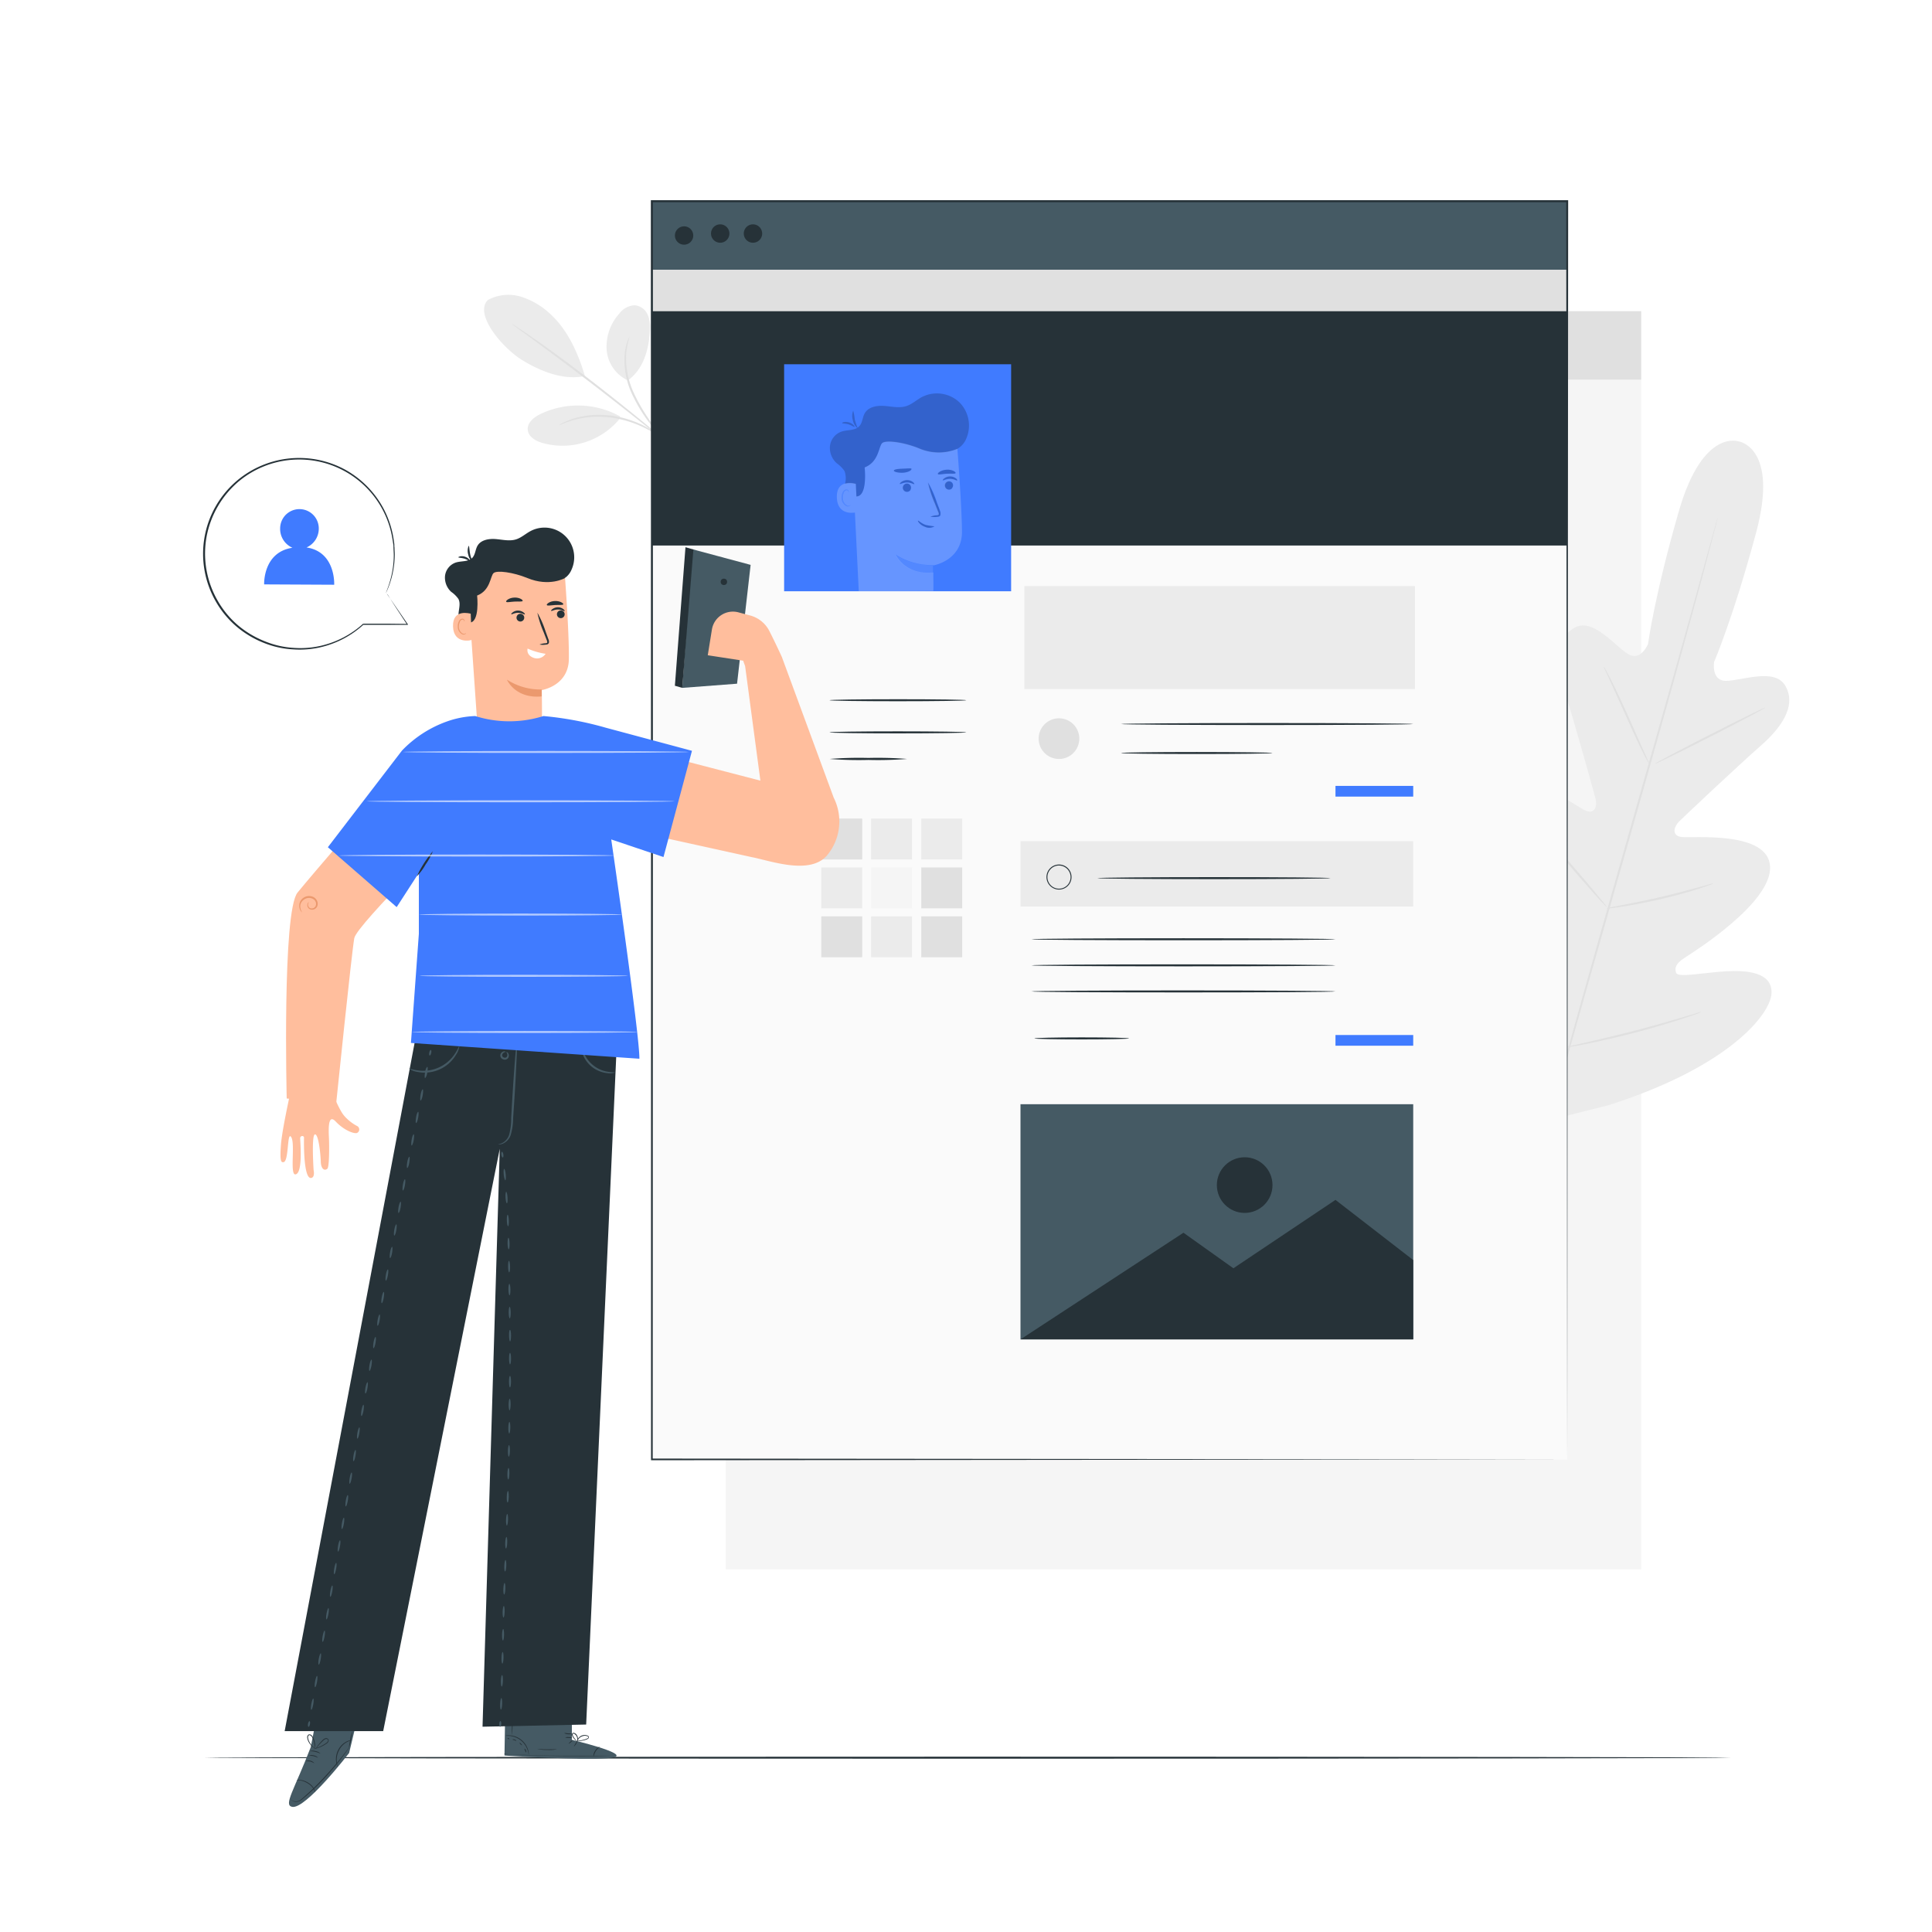 <svg class="animated" id="freepik_stories-account" xmlns="http://www.w3.org/2000/svg" viewBox="0 0 500 500" version="1.1" xmlns:xlink="http://www.w3.org/1999/xlink" xmlns:svgjs="http://svgjs.com/svgjs"><style>svg#freepik_stories-account:not(.animated) .animable {opacity: 0;}svg#freepik_stories-account.animated #freepik--background-complete--inject-38 {animation: 1s 1 forwards cubic-bezier(.36,-0.01,.5,1.38) zoomIn;animation-delay: 0s;}svg#freepik_stories-account.animated #freepik--Floor--inject-38 {animation: 1s 1 forwards cubic-bezier(.36,-0.01,.5,1.38) slideLeft;animation-delay: 0s;}svg#freepik_stories-account.animated #freepik--speech-bubble--inject-38 {animation: 1s 1 forwards cubic-bezier(.36,-0.01,.5,1.38) lightSpeedRight,1.5s Infinite  linear floating;animation-delay: 0s,1s;}svg#freepik_stories-account.animated #freepik--Window--inject-38 {animation: 1s 1 forwards cubic-bezier(.36,-0.01,.5,1.38) slideUp;animation-delay: 0s;}svg#freepik_stories-account.animated #freepik--Character--inject-38 {animation: 1s 1 forwards cubic-bezier(.36,-0.01,.5,1.38) slideLeft;animation-delay: 0s;}            @keyframes zoomIn {                0% {                    opacity: 0;                    transform: scale(0.5);                }                100% {                    opacity: 1;                    transform: scale(1);                }            }                    @keyframes slideLeft {                0% {                    opacity: 0;                    transform: translateX(-30px);                }                100% {                    opacity: 1;                    transform: translateX(0);                }            }                    @keyframes lightSpeedRight {              from {                transform: translate3d(50%, 0, 0) skewX(-20deg);                opacity: 0;              }              60% {                transform: skewX(10deg);                opacity: 1;              }              80% {                transform: skewX(-2deg);              }              to {                opacity: 1;                transform: translate3d(0, 0, 0);              }            }                    @keyframes floating {                0% {                    opacity: 1;                    transform: translateY(0px);                }                50% {                    transform: translateY(-10px);                }                100% {                    opacity: 1;                    transform: translateY(0px);                }            }                    @keyframes slideUp {                0% {                    opacity: 0;                    transform: translateY(30px);                }                100% {                    opacity: 1;                    transform: inherit;                }            }        </style><g id="freepik--background-complete--inject-38" class="animable" style="transform-origin: 294.171px 241.224px;"><rect x="187.83" y="80.54" width="236.9" height="325.61" style="fill: rgb(245, 245, 245); transform-origin: 306.28px 243.345px;" id="el6mvjgtqz7ud" class="animable"></rect><rect x="187.83" y="80.54" width="236.9" height="17.7" style="fill: rgb(224, 224, 224); transform-origin: 306.28px 89.39px;" id="eldagyq638fc5" class="animable"></rect><path d="M198.57,89.39A2.38,2.38,0,1,1,196.19,87,2.38,2.38,0,0,1,198.57,89.39Z" style="fill: rgb(245, 245, 245); transform-origin: 196.19px 89.38px;" id="elkq8usas1rio" class="animable"></path><path d="M216.4,88.88A2.38,2.38,0,1,1,214,86.49,2.38,2.38,0,0,1,216.4,88.88Z" style="fill: rgb(245, 245, 245); transform-origin: 214.02px 88.87px;" id="elnuph9xpuj1i" class="animable"></path><path d="M207.92,88.88a2.38,2.38,0,1,1-2.38-2.39A2.38,2.38,0,0,1,207.92,88.88Z" style="fill: rgb(245, 245, 245); transform-origin: 205.54px 88.87px;" id="eldbmn5yp2ya" class="animable"></path><path d="M450.23,114.31s-9.44-3.91-15.77,18.07-7.95,34.28-7.95,34.28-1.89,4.71-5.3,2.53-8.86-9.2-13.48-6.85c-4.8,2.43-5.38,8.42-2.8,16.56s7.58,26.18,8,27.81,0,4.18-2.59,3.07-18.37-13.09-23.6-5.24,5.68,29.33,6.83,31.71.86,3.53-.21,4.38-6-3.68-10.64-6.9-10.57-6.14-13.21-1.36-.44,22.06,21.17,46.65l10.77,10.74,14.8-3.73c31.2-9.91,42-23.57,42.22-29s-6.39-6-12-5.65-12.19,1.69-12.67.42-.12-2.42,2.09-3.86,22.65-14.22,22.21-23.64-20.15-7.32-22.92-7.69-1.84-2.82-.64-4,14.81-14.05,21.22-19.69,9-11.06,6.16-15.63c-2.75-4.39-11-1.2-15.08-1.09s-3.23-4.9-3.23-4.9,4.94-11.37,10.87-33.46S450,114.24,450,114.24" style="fill: rgb(235, 235, 235); transform-origin: 415.843px 201.9px;" id="eln3k2kr13m8d" class="animable"></path><path d="M444.53,134s0,.16-.1.47-.2.78-.34,1.36c-.32,1.23-.77,3-1.36,5.24-1.18,4.55-2.94,11.12-5.15,19.22-4.42,16.21-10.7,38.56-17.73,63.21s-13.37,47-17.87,63.17l-5.31,19.17c-.63,2.25-1.12,4-1.45,5.21-.17.58-.3,1-.39,1.36l-.15.45s0-.16.09-.47.2-.78.34-1.36c.32-1.22.78-3,1.36-5.24,1.18-4.55,2.95-11.11,5.16-19.22,4.41-16.21,10.7-38.55,17.72-63.21s13.37-47,17.87-63.17L442.54,141c.62-2.25,1.11-4,1.45-5.21q.24-.87.39-1.35C444.47,134.14,444.53,134,444.53,134Z" style="fill: rgb(224, 224, 224); transform-origin: 419.605px 223.43px;" id="el9pkqqh2lwhb" class="animable"></path><path d="M415,172.45a4.21,4.21,0,0,1,.58.94c.35.62.82,1.52,1.4,2.65,1.14,2.25,2.63,5.41,4.22,8.92l4,9,1.23,2.73a3.84,3.84,0,0,1,.4,1,5.49,5.49,0,0,1-.58-.93c-.35-.62-.82-1.53-1.38-2.66-1.12-2.27-2.58-5.44-4.16-9l-4.07-9c-.49-1.07-.91-2-1.25-2.72A4.94,4.94,0,0,1,415,172.45Z" style="fill: rgb(224, 224, 224); transform-origin: 420.915px 185.07px;" id="elaww6u83mqqk" class="animable"></path><path d="M428.22,197.71c-.07-.13,6.3-3.5,14.21-7.53s14.38-7.2,14.45-7.07-6.3,3.5-14.21,7.53S428.28,197.84,428.22,197.71Z" style="fill: rgb(224, 224, 224); transform-origin: 442.55px 190.41px;" id="ellc1z7mt3mlb" class="animable"></path><path d="M415.72,235.08a4.87,4.87,0,0,1,1.09-.27l3-.57c2.52-.49,6-1.18,9.83-2.07s7.27-1.81,9.75-2.49l2.94-.81a5.62,5.62,0,0,1,1.1-.24,4.17,4.17,0,0,1-1,.43c-.68.25-1.67.58-2.9,1-2.46.78-5.89,1.75-9.73,2.64s-7.34,1.53-9.89,1.93c-1.28.19-2.31.33-3,.41A4.31,4.31,0,0,1,415.72,235.08Z" style="fill: rgb(224, 224, 224); transform-origin: 429.575px 231.867px;" id="eljvpugbnulw" class="animable"></path><path d="M398.7,214.88a5,5,0,0,1,.75.72c.46.48,1.11,1.19,1.91,2.08,1.59,1.77,3.76,4.24,6.14,7s4.51,5.26,6,7.09c.76.92,1.37,1.67,1.78,2.19a3.67,3.67,0,0,1,.6.85,4.46,4.46,0,0,1-.75-.72c-.46-.48-1.11-1.19-1.91-2.08-1.59-1.77-3.77-4.24-6.14-7s-4.51-5.26-6-7.09c-.76-.92-1.37-1.66-1.78-2.19A3.31,3.31,0,0,1,398.7,214.88Z" style="fill: rgb(224, 224, 224); transform-origin: 407.29px 224.845px;" id="ellqy6ykmp2wg" class="animable"></path><path d="M383.47,246.48a6.31,6.31,0,0,1,.95.93l2.46,2.65c2.05,2.26,4.86,5.4,7.94,8.9s5.85,6.67,7.83,9l2.33,2.77a6.77,6.77,0,0,1,.8,1.06,6.6,6.6,0,0,1-1-.93l-2.45-2.65c-2.05-2.26-4.86-5.41-7.94-8.9s-5.85-6.67-7.83-9l-2.33-2.77A6.52,6.52,0,0,1,383.47,246.48Z" style="fill: rgb(224, 224, 224); transform-origin: 394.625px 259.135px;" id="elqqa9by8yg4d" class="animable"></path><path d="M405.41,271a8.45,8.45,0,0,1,1.38-.38l3.77-.86c3.18-.73,7.58-1.76,12.4-3s9.15-2.51,12.29-3.43l3.71-1.09a7.74,7.74,0,0,1,1.38-.35,6.61,6.61,0,0,1-1.32.54c-.86.31-2.11.74-3.66,1.25-3.11,1-7.44,2.33-12.27,3.59s-9.25,2.24-12.46,2.88c-1.6.32-2.9.56-3.81.7A6.88,6.88,0,0,1,405.41,271Z" style="fill: rgb(224, 224, 224); transform-origin: 422.875px 266.445px;" id="eln10632vnv4n" class="animable"></path><path d="M126.3,77.61a11.25,11.25,0,0,1,8.78-.75,19.87,19.87,0,0,1,7.65,4.7c4.28,4,7,10.13,8.64,15.75-6.34,1.39-13-2.14-16.26-4.14-5.16-3.17-12.56-12-8.81-15.56" style="fill: rgb(235, 235, 235); transform-origin: 138.324px 86.962px;" id="elrwe94iwbnip" class="animable"></path><path d="M162.45,98.44A9.58,9.58,0,0,1,157,90.52a12.73,12.73,0,0,1,3.23-9.31,5.36,5.36,0,0,1,4-2.21,4.08,4.08,0,0,1,3.38,2.42,8.32,8.32,0,0,1,.61,4.28c-.39,5-1.68,9.75-5.69,12.74" style="fill: rgb(235, 235, 235); transform-origin: 162.628px 88.72px;" id="el4rfamolz9uq" class="animable"></path><path d="M172.39,114.38s-.33-.27-.85-.84-1.27-1.4-2.15-2.46a40.43,40.43,0,0,1-5.82-9.09,20.57,20.57,0,0,1-1.88-10.6,14.48,14.48,0,0,1,.74-3.21,4.52,4.52,0,0,1,.51-1.09,25.42,25.42,0,0,0-.88,4.33,21.38,21.38,0,0,0,2,10.35,45.07,45.07,0,0,0,5.64,9.08l2,2.56A5.35,5.35,0,0,1,172.39,114.38Z" style="fill: rgb(224, 224, 224); transform-origin: 166.999px 100.735px;" id="elpnyvuscztn" class="animable"></path><path d="M132.53,83.85a2.24,2.24,0,0,1,.45.25l1.24.8c1.07.7,2.6,1.75,4.48,3.06,3.75,2.62,8.86,6.36,14.39,10.63s10.46,8.25,14,11.16l4.16,3.47,1.12,1a1.87,1.87,0,0,1,.36.36,2,2,0,0,1-.43-.28l-1.18-.89L166.85,110c-3.59-2.84-8.55-6.77-14.07-11s-10.6-8-14.3-10.74l-4.38-3.19-1.18-.88C132.65,84,132.52,83.87,132.53,83.85Z" style="fill: rgb(224, 224, 224); transform-origin: 152.63px 99.215px;" id="elvg9yjd5uobj" class="animable"></path><path d="M160.31,107.67a22.48,22.48,0,0,0-20.52-.48c-1.62.8-3.34,2.17-3.21,4s2,2.92,3.78,3.44a19.19,19.19,0,0,0,20.26-6.55" style="fill: rgb(235, 235, 235); transform-origin: 148.597px 110.149px;" id="el0dzmqenyufi9" class="animable"></path><path d="M144.64,110.05a4.65,4.65,0,0,1,1-.58,7.71,7.71,0,0,1,1.24-.57,13.55,13.55,0,0,1,1.72-.61,15.94,15.94,0,0,1,2.14-.53,23,23,0,0,1,2.51-.35,26.94,26.94,0,0,1,5.8.27,27.93,27.93,0,0,1,5.58,1.59,25.43,25.43,0,0,1,4.2,2.18,18.21,18.21,0,0,1,1.5,1,11.16,11.16,0,0,1,1.06.85,4.87,4.87,0,0,1,.84.81c-.06.09-1.31-1-3.59-2.39A28.34,28.34,0,0,0,159,108.2a27.86,27.86,0,0,0-5.67-.31,24.67,24.67,0,0,0-2.47.29,17.74,17.74,0,0,0-2.12.46C146.14,109.34,144.68,110.16,144.64,110.05Z" style="fill: rgb(224, 224, 224); transform-origin: 158.435px 110.737px;" id="ellp24cnmrs9" class="animable"></path></g><g id="freepik--Floor--inject-38" class="animable" style="transform-origin: 250.415px 454.89px;"><path d="M448,454.89c0,.15-88.46.26-197.56.26S52.83,455,52.83,454.89s88.44-.26,197.57-.26S448,454.75,448,454.89Z" style="fill: rgb(38, 50, 56); transform-origin: 250.415px 454.89px;" id="elwwwoaw6tped" class="animable"></path></g><g id="freepik--speech-bubble--inject-38" class="animable animator-active" style="transform-origin: 79.062px 143.32px;"><path d="M99.92,153.43s.15.18.4.54l1.09,1.57,4.12,6a.12.12,0,0,1,0,.17.11.11,0,0,1-.07,0H93.91a.15.15,0,0,1-.15-.14.11.11,0,0,1,0-.08h0l.26.22a24.82,24.82,0,0,1-11,5.78,23.81,23.81,0,0,1-7.11.57,23.48,23.48,0,0,1-7.47-1.62,25.39,25.39,0,0,1-7-4.1A24.42,24.42,0,0,1,56,155.92a24.8,24.8,0,0,1,5.49-31.66,24.95,24.95,0,0,1,28-2.62,25,25,0,0,1,8.87,8.44,24.64,24.64,0,0,1,3.51,9.49c.06.37.11.73.16,1.09s0,.72.07,1.06c0,.7.08,1.37.06,2a23.88,23.88,0,0,1-.32,3.49,23.6,23.6,0,0,1-1.27,4.67c-.2.51-.37.91-.49,1.15a2.37,2.37,0,0,1-.2.39,2.54,2.54,0,0,1,.15-.4c.1-.27.26-.66.44-1.18a26,26,0,0,0,1.17-4.66,24,24,0,0,0,.27-3.46c0-.64-.06-1.3-.08-2,0-.34,0-.69-.08-1.05l-.17-1.08a24.44,24.44,0,0,0-39.8-15,24.71,24.71,0,0,0-8.26,14,24.44,24.44,0,0,0,2.89,17A24.11,24.11,0,0,0,61.8,162a25.1,25.1,0,0,0,6.83,4A23.12,23.12,0,0,0,76,167.67a23.68,23.68,0,0,0,7-.53,24.52,24.52,0,0,0,10.88-5.63.16.16,0,0,1,.24,0,.15.15,0,0,1,0,.2h0l-.26-.23a1.73,1.73,0,0,1,.53-.07h2.84l3,0,5.23.06-.1.19c-1.74-2.65-3.1-4.71-4-6.14l-1-1.6C100,153.61,99.92,153.43,99.92,153.43Z" style="fill: rgb(38, 50, 56); transform-origin: 79.062px 143.32px;" id="elvmmh2lxqb4j" class="animable"></path><path d="M79.33,141.68a5.32,5.32,0,0,0,3.17-4.92,5,5,0,1,0-10,0,5.32,5.32,0,0,0,3.18,5c-7.67,1.15-7.32,9.48-7.32,9.48l18.13.09S86.93,142.82,79.33,141.68Z" style="fill: rgb(64, 123, 255); transform-origin: 77.426px 141.545px;" id="el1vcmuru2mncj" class="animable"></path></g><g id="freepik--Window--inject-38" class="animable" style="transform-origin: 287.14px 214.865px;"><rect x="168.67" y="52.1" width="236.9" height="325.61" style="fill: rgb(250, 250, 250); transform-origin: 287.12px 214.905px;" id="elu5zjgq3fvmg" class="animable"></rect><rect x="264.1" y="217.7" width="101.64" height="16.92" style="fill: rgb(235, 235, 235); transform-origin: 314.92px 226.16px;" id="el06gxmmst7am7" class="animable"></rect><path d="M274.07,230.22a3.24,3.24,0,1,1,3.24-3.24A3.24,3.24,0,0,1,274.07,230.22Zm0-6.23a3,3,0,1,0,3,3A3,3,0,0,0,274.07,224Z" style="fill: rgb(38, 50, 56); transform-origin: 274.07px 226.98px;" id="el9bnjjv44y1n" class="animable"></path><path d="M344.34,227.26c0,.14-13.5.26-30.15.26S284,227.4,284,227.26s13.5-.26,30.16-.26S344.34,227.11,344.34,227.26Z" style="fill: rgb(38, 50, 56); transform-origin: 314.17px 227.26px;" id="el5oc66560ay2" class="animable"></path><rect x="168.67" y="80.49" width="236.9" height="60.69" style="fill: rgb(38, 50, 56); transform-origin: 287.12px 110.835px;" id="elqw3n2ff2hy" class="animable"></rect><rect x="168.67" y="52.1" width="236.9" height="17.7" style="fill: rgb(69, 90, 100); transform-origin: 287.12px 60.95px;" id="elulhschjod5g" class="animable"></rect><circle cx="177.04" cy="60.95" r="2.38" style="fill: rgb(38, 50, 56); transform-origin: 177.04px 60.95px;" id="elwhihm1ualuq" class="animable"></circle><path d="M197.25,60.44a2.38,2.38,0,1,1-2.38-2.38A2.39,2.39,0,0,1,197.25,60.44Z" style="fill: rgb(38, 50, 56); transform-origin: 194.87px 60.44px;" id="elv10eqs6fkd" class="animable"></path><path d="M188.77,60.44a2.38,2.38,0,1,1-2.38-2.38A2.39,2.39,0,0,1,188.77,60.44Z" style="fill: rgb(38, 50, 56); transform-origin: 186.39px 60.44px;" id="elcibaihzeuo5" class="animable"></path><rect x="168.67" y="69.8" width="236.9" height="10.69" style="fill: rgb(224, 224, 224); transform-origin: 287.12px 75.145px;" id="el7740akop7hq" class="animable"></rect><path d="M250.09,181.22c0,.14-7.93.26-17.71.26s-17.72-.12-17.72-.26,7.93-.26,17.72-.26S250.09,181.07,250.09,181.22Z" style="fill: rgb(38, 50, 56); transform-origin: 232.375px 181.22px;" id="elol5w0tehvti" class="animable"></path><path d="M250.09,189.53c0,.15-7.93.27-17.71.27s-17.72-.12-17.72-.27,7.93-.26,17.72-.26S250.09,189.39,250.09,189.53Z" style="fill: rgb(38, 50, 56); transform-origin: 232.375px 189.535px;" id="el3yl7xfc8knm" class="animable"></path><path d="M234.76,196.41a95.23,95.23,0,0,1-10,.26,95.23,95.23,0,0,1-10.05-.26,98.58,98.58,0,0,1,10.05-.26A98.58,98.58,0,0,1,234.76,196.41Z" style="fill: rgb(38, 50, 56); transform-origin: 224.735px 196.412px;" id="elz8nj30bz05" class="animable"></path><rect x="265.11" y="151.68" width="101.08" height="26.65" style="fill: rgb(235, 235, 235); transform-origin: 315.65px 165.005px;" id="elc6sgqaloyx" class="animable"></rect><path d="M279.32,191.15a5.26,5.26,0,1,1-5.25-5.25A5.25,5.25,0,0,1,279.32,191.15Z" style="fill: rgb(224, 224, 224); transform-origin: 274.06px 191.16px;" id="ela82msuqhmdg" class="animable"></path><path d="M365.74,187.38c0,.14-16.93.26-37.81.26s-37.82-.12-37.82-.26,16.93-.26,37.82-.26S365.74,187.23,365.74,187.38Z" style="fill: rgb(38, 50, 56); transform-origin: 327.925px 187.38px;" id="el1o8k2gkuuxp" class="animable"></path><path d="M329.32,194.88c0,.15-8.78.26-19.6.26s-19.61-.11-19.61-.26,8.78-.26,19.61-.26S329.32,194.74,329.32,194.88Z" style="fill: rgb(38, 50, 56); transform-origin: 309.715px 194.88px;" id="el3n2nny3136u" class="animable"></path><rect x="345.62" y="203.39" width="20.12" height="2.77" style="fill: rgb(64, 123, 255); transform-origin: 355.68px 204.775px;" id="elcwziji26o55" class="animable"></rect><rect x="345.62" y="267.86" width="20.12" height="2.77" style="fill: rgb(64, 123, 255); transform-origin: 355.68px 269.245px;" id="elpebfvkl219" class="animable"></rect><path d="M345.62,243.08c0,.15-17.61.26-39.34.26s-39.35-.11-39.35-.26,17.62-.26,39.35-.26S345.62,242.94,345.62,243.08Z" style="fill: rgb(38, 50, 56); transform-origin: 306.275px 243.08px;" id="elzwyj3jg8ni" class="animable"></path><path d="M345.62,249.83c0,.15-17.61.26-39.34.26s-39.35-.11-39.35-.26,17.62-.26,39.35-.26S345.62,249.69,345.62,249.83Z" style="fill: rgb(38, 50, 56); transform-origin: 306.275px 249.83px;" id="elox6qr8ju0yn" class="animable"></path><path d="M345.62,256.58c0,.15-17.61.26-39.34.26s-39.35-.11-39.35-.26,17.62-.26,39.35-.26S345.62,256.44,345.62,256.58Z" style="fill: rgb(38, 50, 56); transform-origin: 306.275px 256.58px;" id="el0cspke7dv6g" class="animable"></path><path d="M292.22,268.74c0,.14-5.49.26-12.27.26s-12.26-.12-12.26-.26,5.49-.27,12.26-.27S292.22,268.59,292.22,268.74Z" style="fill: rgb(38, 50, 56); transform-origin: 279.955px 268.735px;" id="elli8xrvsrdqh" class="animable"></path><rect x="264.1" y="285.77" width="101.64" height="60.86" style="fill: rgb(69, 90, 100); transform-origin: 314.92px 316.2px;" id="el2evvb7rr099" class="animable"></rect><polygon points="264.1 346.63 306.28 319.03 319.2 328.23 345.62 310.53 365.74 326.1 365.74 346.63 264.1 346.63" style="fill: rgb(38, 50, 56); transform-origin: 314.92px 328.58px;" id="elle04cl4rzc" class="animable"></polygon><circle cx="322.12" cy="306.7" r="7.2" style="fill: rgb(38, 50, 56); transform-origin: 322.12px 306.7px;" id="elroh61f2oa5s" class="animable"></circle><rect x="212.55" y="211.84" width="10.59" height="10.59" style="fill: rgb(224, 224, 224); transform-origin: 217.845px 217.135px;" id="elfk9fzo0bx7s" class="animable"></rect><rect x="225.44" y="211.84" width="10.59" height="10.59" style="fill: rgb(235, 235, 235); transform-origin: 230.735px 217.135px;" id="elbr6ss61h5xq" class="animable"></rect><rect x="238.42" y="211.84" width="10.59" height="10.59" style="fill: rgb(235, 235, 235); transform-origin: 243.715px 217.135px;" id="el1kpoxx5f10w" class="animable"></rect><rect x="212.55" y="224.49" width="10.59" height="10.59" style="fill: rgb(235, 235, 235); transform-origin: 217.845px 229.785px;" id="elpkr4odgxqor" class="animable"></rect><rect x="225.44" y="224.49" width="10.59" height="10.59" style="fill: rgb(245, 245, 245); transform-origin: 230.735px 229.785px;" id="el107zw4ask5na" class="animable"></rect><rect x="238.42" y="224.49" width="10.59" height="10.59" style="fill: rgb(224, 224, 224); transform-origin: 243.715px 229.785px;" id="el5sruai7f53a" class="animable"></rect><rect x="212.55" y="237.15" width="10.59" height="10.59" style="fill: rgb(224, 224, 224); transform-origin: 217.845px 242.445px;" id="elvii3w9hhjb" class="animable"></rect><rect x="225.44" y="237.15" width="10.59" height="10.59" style="fill: rgb(235, 235, 235); transform-origin: 230.735px 242.445px;" id="el3z6qv8p5s9x" class="animable"></rect><rect x="238.42" y="237.15" width="10.59" height="10.59" style="fill: rgb(224, 224, 224); transform-origin: 243.715px 242.445px;" id="elkjpkxx1kaek" class="animable"></rect><g id="els1tzrbloba"><rect x="202.93" y="94.27" width="58.75" height="58.75" style="fill: rgb(64, 123, 255); transform-origin: 232.305px 123.645px; transform: rotate(-0.35deg);" class="animable"></rect></g><g id="els3bfsb6hm0j"><path d="M244.75,124.91a1.09,1.09,0,0,0,.09,1.53,1.08,1.08,0,0,0,1.44-1.61A1.09,1.09,0,0,0,244.75,124.91Z" style="opacity: 0.2; transform-origin: 245.559px 125.635px;" class="animable"></path></g><g id="el2snixyelcz1"><path d="M247.33,123.77a2.53,2.53,0,0,0-3,0c-.32.25-.44.49-.38.54s.85-.41,1.87-.4,1.76.56,1.87.43S247.65,124,247.33,123.77Z" style="opacity: 0.2; transform-origin: 245.83px 123.819px;" class="animable"></path></g><g id="elk62vehz5g3r"><path d="M235.26,125.28a1.09,1.09,0,0,0-1.48.37,1.07,1.07,0,0,0,.36,1.48,1.09,1.09,0,0,0,1.49-.36A1.1,1.1,0,0,0,235.26,125.28Z" style="opacity: 0.2; transform-origin: 234.7px 126.209px;" class="animable"></path></g><g id="el4oe1hlgutpr"><path d="M236.22,124.74a2.44,2.44,0,0,0-1.49-.5,2.57,2.57,0,0,0-1.5.48c-.32.25-.44.48-.38.54s.85-.41,1.88-.4,1.75.55,1.87.42S236.54,125,236.22,124.74Z" style="opacity: 0.2; transform-origin: 234.736px 124.77px;" class="animable"></path></g><g id="elmhik4pfjh6"><path d="M242.42,130.06a28.18,28.18,0,0,0-2.32-5.25,28.58,28.58,0,0,0,1.78,5.45c.28.72.56,1.4.82,2.08a1.41,1.41,0,0,1,.2.76c0,.15-.23.21-.5.24a5,5,0,0,0-1.65.36,5.07,5.07,0,0,0,1.69.05,2.15,2.15,0,0,0,.46-.06.74.74,0,0,0,.46-.43,1.73,1.73,0,0,0-.16-1.11C243,131.47,242.69,130.78,242.42,130.06Z" style="opacity: 0.2; transform-origin: 241.745px 129.304px;" class="animable"></path></g><g id="elmmzapc6b11"><path d="M231.73,143.55s2.32,5.34,9.73,4.62v-1.92A17.25,17.25,0,0,1,231.73,143.55Z" style="fill: rgb(255, 255, 255); opacity: 0.1; transform-origin: 236.595px 145.893px;" class="animable"></path></g><g id="el7lx3ehum08c"><path d="M247.77,116.11l-.1.07-.06,0a12.82,12.82,0,0,1-9.8-.21c-4-1.61-8.56-2.19-9.49-1.34s-.82,4.84-4.54,6.3c0,0,.84,7.35-2.07,7.5h0l-.06,0c-.08-1.68-.15-3.24-.15-3.24a4.86,4.86,0,0,0-.61-.14,5.27,5.27,0,0,0-2.18.07c-1.16.33-2.22,1.27-2.13,3.67.15,4,3.33,4.08,4.67,3.85l1,20.42,19.29-.12c.07-1.56,0-2.67,0-4.05l0-.74c-7.41.72-9.73-4.62-9.73-4.62a17.25,17.25,0,0,0,9.7,2.7v.1c.14,0,7.41-1.27,7.45-8.63C248.93,132.18,248.16,121.29,247.77,116.11ZM220,130.89a1,1,0,0,1-.8.16,2.31,2.31,0,0,1-1.38-2.14,3,3,0,0,1,.26-1.43,1.24,1.24,0,0,1,.89-.82.69.69,0,0,1,.5.11.59.59,0,0,1,.21.31c.05.21,0,.31-.06.3s0-.11-.07-.25a.45.45,0,0,0-.53-.22,1,1,0,0,0-.64.7,2.93,2.93,0,0,0-.2,1.28,2.18,2.18,0,0,0,1.09,1.92.9.9,0,0,0,.66,0c.14-.07.21-.15.23-.14S220.2,130.76,220,130.89ZM245,121.56c1.46-.08,2.48.64,2.35.88s-1.11.09-2.29.16-2.16.34-2.3.08S243.51,121.63,245,121.56Zm-13.64.23c0-.3,1.06-.44,2.28-.49l1.54-.08c.38,0,.64,0,.72.09s-.09.39-.51.62a4.38,4.38,0,0,1-1.7.41C232.32,122.39,231.3,122.07,231.32,121.79Zm4.31,5a1.09,1.09,0,0,1-1.49.36,1.07,1.07,0,0,1-.36-1.48,1.09,1.09,0,0,1,1.48-.37A1.1,1.1,0,0,1,235.63,126.77Zm1-1.49c-.12.13-.85-.42-1.87-.42s-1.77.53-1.88.4.06-.29.38-.54a2.57,2.57,0,0,1,1.5-.48,2.44,2.44,0,0,1,1.49.5C236.54,125,236.65,125.23,236.6,125.28Zm2.79,11.06c-1.36-.46-2-1.54-1.84-1.6s.82.72,2,1.11a16.36,16.36,0,0,0,2.26.35A2.55,2.55,0,0,1,239.39,136.34Zm4-3.08a.74.74,0,0,1-.46.43,2.15,2.15,0,0,1-.46.06,5.07,5.07,0,0,1-1.69-.05,5,5,0,0,1,1.65-.36c.27,0,.48-.09.5-.24a1.41,1.41,0,0,0-.2-.76c-.26-.68-.54-1.36-.82-2.08a28.58,28.58,0,0,1-1.78-5.45,28.18,28.18,0,0,1,2.32,5.25c.27.72.53,1.41.78,2.09A1.73,1.73,0,0,1,243.36,133.26Zm3-6.91a1.08,1.08,0,0,1-1.52.09,1.08,1.08,0,1,1,1.44-1.61A1.08,1.08,0,0,1,246.36,126.35Zm1.34-2c-.11.13-.84-.43-1.87-.43s-1.76.53-1.87.4.06-.29.38-.54a2.53,2.53,0,0,1,3,0C247.65,124,247.76,124.26,247.7,124.32Z" style="fill: rgb(255, 255, 255); opacity: 0.2; transform-origin: 232.767px 133.65px;" class="animable"></path></g><g id="elw68v4p9udzm"><path d="M219.31,130.81a2.18,2.18,0,0,1-1.09-1.92,2.93,2.93,0,0,1,.2-1.28,1,1,0,0,1,.64-.7.45.45,0,0,1,.53.22c.07.14,0,.24.07.25s.11-.09.06-.3a.59.59,0,0,0-.21-.31.69.69,0,0,0-.5-.11,1.24,1.24,0,0,0-.89.82,3,3,0,0,0-.26,1.43,2.31,2.31,0,0,0,1.38,2.14,1,1,0,0,0,.8-.16c.16-.13.18-.25.16-.26s-.09.07-.23.14A.9.9,0,0,1,219.31,130.81Z" style="fill: rgb(255, 255, 255); opacity: 0.1; transform-origin: 219.03px 128.863px;" class="animable"></path></g><g id="elksw8byyfdfj"><path d="M221.15,110.47c.11-.08-.38-.84-1.4-1.15s-1.86,0-1.8.17.79.06,1.65.33S221,110.57,221.15,110.47Z" style="opacity: 0.2; transform-origin: 219.556px 109.836px;" class="animable"></path></g><g id="els3liti5em3"><path d="M221.93,110.7a17.27,17.27,0,0,1-.72-2.13,12.6,12.6,0,0,0-.4-2.3,3.65,3.65,0,0,0-.11,2.41,3.47,3.47,0,0,0,1.14,2.07s.07,0,.08,0S221.94,110.73,221.93,110.7Z" style="opacity: 0.2; transform-origin: 221.24px 108.51px;" class="animable"></path></g><g id="elwi3ahuk8e6f"><path d="M245,122.6c1.18-.07,2.17.12,2.29-.16s-.89-1-2.35-.88-2.4.88-2.24,1.12S243.83,122.65,245,122.6Z" style="opacity: 0.2; transform-origin: 244.991px 122.162px;" class="animable"></path></g><g id="elxclkidun9tp"><path d="M233.65,122.34a4.38,4.38,0,0,0,1.7-.41c.42-.23.59-.51.51-.62s-.34-.1-.72-.09l-1.54.08c-1.22,0-2.27.19-2.28.49S232.32,122.39,233.65,122.34Z" style="opacity: 0.2; transform-origin: 233.6px 121.78px;" class="animable"></path></g><g id="ellyj3ghonux"><path d="M237.55,134.74c-.13.06.48,1.14,1.84,1.6a2.55,2.55,0,0,0,2.43-.14,16.36,16.36,0,0,1-2.26-.35C238.37,135.46,237.67,134.65,237.55,134.74Z" style="opacity: 0.2; transform-origin: 239.676px 135.658px;" class="animable"></path></g><g id="elisanyah929"><path d="M248.17,104a8.52,8.52,0,0,0-9.56-1.26c-1.4.75-2.59,1.89-4.1,2.37-1.81.57-3.76.08-5.65-.06s-4.1.24-5.05,1.88c-.61,1-.58,2.45-1.41,3.35a2.22,2.22,0,0,1-.47.4s0,0,0,.06,0,0-.08,0c-1.17.7-2.83.5-4.19,1a4.5,4.5,0,0,0-2.87,3.72,5.34,5.34,0,0,0,1.76,4.43,8.23,8.23,0,0,1,2,2,5.43,5.43,0,0,1,.14,3.3,5.27,5.27,0,0,1,2.18-.07,4.86,4.86,0,0,1,.61.14s.07,1.56.15,3.24l.06,0h0c2.91-.15,2.07-7.5,2.07-7.5,3.72-1.46,3.61-5.45,4.54-6.3s5.49-.27,9.49,1.34a12.82,12.82,0,0,0,9.8.21l.06,0,.1-.07L248,116l.22-.12v0a5.66,5.66,0,0,0,1.84-2.34A8.51,8.51,0,0,0,248.17,104Z" style="opacity: 0.2; transform-origin: 232.773px 115.157px;" class="animable"></path></g><path d="M405.34,52.1l.23.24-236.87,0h0l.27-.26c0,121.69,0,234.34-.05,325.61l-.22-.21,236.9.21-236.9.22h-.21v-.22c0-91.27,0-203.92-.05-325.61v-.26h.29l236.87,0h.24v.23c-.14,192.62-.23,323.53-.24,325.61" style="fill: rgb(38, 50, 56); transform-origin: 287.14px 214.865px;" id="el1cm92uj3ol9" class="animable"></path></g><g id="freepik--Character--inject-38" class="animable" style="transform-origin: 144.905px 302.089px;"><path d="M84.86,280.11l1.29,2.75a25.77,25.77,0,0,0,2.08,4.66,7.71,7.71,0,0,0,1.57,2,11.63,11.63,0,0,0,2.55,1.86,1,1,0,0,1,0,1.85c-.86.21-3.36-.75-5.49-3s-1.8,2.63-1.72,4.42.11,7.34-.42,7.81c-.78.68-1.65,0-1.7-1.82s-.56-7.15-1.51-7.06-.35,9.2-.35,9.2.44,1.93-.65,2.08c-2,.25-1.86-9.48-1.83-10.41,0-.64-1-.58-1,.12s.78,9.07-1.21,9.36c-1.53.21,0-8-1.11-9.66s-.54,6.36-2,6.5c-.54.06-1,0-.64-4.62s3.34-17.5,3.34-17.5L85,280.24" style="fill: rgb(255, 190, 157); transform-origin: 82.781px 291.757px;" id="elhebji5dt5ml" class="animable"></path><path d="M120.35,211.92s-28,27.33-28.66,30.87S87,285.56,87,285.56l-12.8-1.27S73,235.93,77,231s20-23.41,20-23.41Z" style="fill: rgb(255, 190, 157); transform-origin: 97.191px 246.575px;" id="elljo5049mqo" class="animable"></path><path d="M78.2,236.13s-.18-.1-.37-.39a2.4,2.4,0,0,1-.38-1.41,2.44,2.44,0,0,1,1-1.92,2.55,2.55,0,0,1,2.64-.27,2.07,2.07,0,0,1,1,1.07,1.82,1.82,0,0,1,0,1.36,1.44,1.44,0,0,1-2,.68,1.2,1.2,0,0,1-.5-1.38c.13-.35.34-.44.34-.42s-.12.16-.17.46A1,1,0,0,0,80.2,235a1.12,1.12,0,0,0,1.5-.57,1.36,1.36,0,0,0,0-1,1.56,1.56,0,0,0-.79-.83,2.15,2.15,0,0,0-2.21.2,2.19,2.19,0,0,0-1,1.62A3.12,3.12,0,0,0,78.2,236.13Z" style="fill: rgb(235, 153, 110); transform-origin: 79.835px 234.011px;" id="elpddqzfic8ui" class="animable"></path><path d="M179.22,142.15c-.19.53-2.65,35.87-2.65,35.87l14.18-1.08,3.51-30.75Z" style="fill: rgb(69, 90, 100); transform-origin: 185.415px 160.085px;" id="elnqhpc7osdhg" class="animable"></path><polygon points="176.57 178.02 174.66 177.47 177.4 141.62 179.45 142.21 176.57 178.02" style="fill: rgb(38, 50, 56); transform-origin: 177.055px 159.82px;" id="elh5vu24slt0d" class="animable"></polygon><circle cx="187.34" cy="150.58" r="0.83" style="fill: rgb(38, 50, 56); transform-origin: 187.34px 150.58px;" id="elwgjg4nc39h" class="animable"></circle><path d="M171.79,195.54l25,6.49-3.95-29.62h0l-.51-1.42-9.16-1.41,1.09-6.76a5.51,5.51,0,0,1,6.83-4.35l3,.8a7.84,7.84,0,0,1,5,4c1.73,3.4,3.43,7.12,3.27,6.8h0l13.4,36.36a13.74,13.74,0,0,1-1.48,14.65c-4.32,5.61-14.75,1.71-19.66.76l-32-7.05Z" style="fill: rgb(255, 190, 157); transform-origin: 189.919px 191.166px;" id="ele8iwrnb1inq" class="animable"></path><path d="M121.91,159.44a1.6,1.6,0,0,1-.4,1.67,1.57,1.57,0,0,1-1.68.28c-1.06-.46-1.26-1.86-1.12-3s.46-2.37-.08-3.39a7.36,7.36,0,0,0-1.86-1.83,5,5,0,0,1-1.6-4.13,4.16,4.16,0,0,1,2.68-3.42c1.48-.51,3.36-.15,4.42-1.29.76-.84.74-2.13,1.32-3.11.89-1.51,2.94-1.85,4.69-1.71s3.55.6,5.24.09c1.4-.43,2.51-1.49,3.81-2.17a7.69,7.69,0,0,1,10.58,10,4.93,4.93,0,0,1-2.25,2.49" style="fill: rgb(38, 50, 56); transform-origin: 131.878px 149.031px;" id="elr3rdqzgi24d" class="animable"></path><path d="M123.66,189.28,140.22,188c.1-1.93,0-9.41,0-9.41s6.89-1.07,7-8-1.11-22.7-1.11-22.7h0a24,24,0,0,0-24.06,3l-1,.79Z" style="fill: rgb(255, 190, 157); transform-origin: 134.139px 167.612px;" id="eloeq1v0nuv1" class="animable"></path><path d="M144.46,159.71a1,1,0,0,1-.07-1.41,1,1,0,1,1,1.48,1.35A1,1,0,0,1,144.46,159.71Z" style="fill: rgb(38, 50, 56); transform-origin: 145.133px 158.972px;" id="elrm2i6wzveq" class="animable"></path><path d="M146.13,158.14c-.11.12-.78-.4-1.73-.4s-1.64.48-1.74.36.05-.27.35-.5a2.42,2.42,0,0,1,1.4-.44,2.29,2.29,0,0,1,1.38.48C146.08,157.87,146.18,158.09,146.13,158.14Z" style="fill: rgb(38, 50, 56); transform-origin: 144.386px 157.659px;" id="elf0m68hv9uik" class="animable"></path><path d="M135.2,159a1,1,0,1,1-1.38.33A1,1,0,0,1,135.2,159Z" style="fill: rgb(38, 50, 56); transform-origin: 134.674px 159.85px;" id="elai2e7ip6cjq" class="animable"></path><path d="M135.83,159c-.11.12-.79-.4-1.74-.41s-1.63.49-1.74.37.06-.27.36-.5a2.25,2.25,0,0,1,1.39-.44,2.35,2.35,0,0,1,1.38.47C135.78,158.71,135.88,158.92,135.83,159Z" style="fill: rgb(38, 50, 56); transform-origin: 134.079px 158.519px;" id="eldukq8fbsxm9" class="animable"></path><path d="M139.63,166.8a4.72,4.72,0,0,1,1.53-.32c.25,0,.45-.08.47-.22a1.48,1.48,0,0,0-.18-.71c-.25-.63-.49-1.26-.75-1.93a26.29,26.29,0,0,1-1.63-5.06,25.58,25.58,0,0,1,2.13,4.87c.25.67.48,1.31.71,1.95a1.57,1.57,0,0,1,.14,1,.66.66,0,0,1-.43.39,1.76,1.76,0,0,1-.42.06A4.52,4.52,0,0,1,139.63,166.8Z" style="fill: rgb(38, 50, 56); transform-origin: 140.574px 162.722px;" id="elscjoc5vikyp" class="animable"></path><path d="M136.55,167.85a17.25,17.25,0,0,0,4.65,1.35,2.63,2.63,0,0,1-3.09,1.05C136.05,169.49,136.55,167.85,136.55,167.85Z" style="fill: rgb(255, 255, 255); transform-origin: 138.848px 169.126px;" id="el79xw07xpast" class="animable"></path><path d="M140.19,178.44a16,16,0,0,1-9-2.55s2.12,5,9,4.34Z" style="fill: rgb(235, 153, 110); transform-origin: 135.69px 178.09px;" id="elylxvfq20tlg" class="animable"></path><path d="M146.19,149.61s-4,2.33-9.67,0c-3.7-1.52-7.93-2.08-8.79-1.29s-.79,4.47-4.25,5.81c0,0,.77,7-2,7s-1.87-11.05-1.87-11.05l6.59-3.85,7.37-2,7.11.47,5.56,1.09Z" style="fill: rgb(38, 50, 56); transform-origin: 132.855px 152.68px;" id="eld7idzinbxsf" class="animable"></path><path d="M121.82,158.82c-.12,0-4.73-1.4-4.58,3.31s4.84,3.59,4.85,3.45S121.82,158.82,121.82,158.82Z" style="fill: rgb(255, 190, 157); transform-origin: 119.663px 162.21px;" id="elzg2j4xe9rz" class="animable"></path><path d="M120.59,163.84s-.08.06-.21.13a.8.8,0,0,1-.62,0,2,2,0,0,1-1-1.79A2.79,2.79,0,0,1,119,161a.93.93,0,0,1,.59-.65.44.44,0,0,1,.5.21c.06.13,0,.23.06.23s.1-.08.06-.27a.59.59,0,0,0-.2-.29.64.64,0,0,0-.46-.11,1.15,1.15,0,0,0-.83.76,2.71,2.71,0,0,0-.24,1.32,2.13,2.13,0,0,0,1.26,2,.9.9,0,0,0,.74-.15C120.59,164,120.61,163.85,120.59,163.84Z" style="fill: rgb(235, 153, 110); transform-origin: 119.535px 162.169px;" id="elqpwp9uu8elg" class="animable"></path><path d="M118.62,144.23c-.05-.13.73-.47,1.68-.17s1.4,1,1.29,1.09-.65-.35-1.45-.59S118.66,144.37,118.62,144.23Z" style="fill: rgb(38, 50, 56); transform-origin: 120.112px 144.551px;" id="elyb4fcpv188" class="animable"></path><path d="M121.3,141.25c.16,0,.15,1,.37,2.14s.75,2,.63,2-.89-.66-1.14-1.94A3.23,3.23,0,0,1,121.3,141.25Z" style="fill: rgb(38, 50, 56); transform-origin: 121.674px 143.32px;" id="elykia9yankc" class="animable"></path><path d="M141.52,156.59c-.16-.23.72-1,2.08-1.05s2.31.62,2.18.86-1,.12-2.13.18S141.66,156.85,141.52,156.59Z" style="fill: rgb(38, 50, 56); transform-origin: 143.647px 156.127px;" id="elyl6vbkf54xs" class="animable"></path><path d="M131,155.71c-.15-.23.72-1,2.09-1.06s2.3.62,2.17.87-1,.11-2.13.17S131.09,156,131,155.71Z" style="fill: rgb(38, 50, 56); transform-origin: 133.128px 155.247px;" id="elr4198ya8tdb" class="animable"></path><path d="M92,446.78l-1.65,6.9s-11.27,14.64-14.75,13.93c-2.28-.47.52-4.29,4.81-15.42l.9-4.59Z" style="fill: rgb(69, 90, 100); transform-origin: 83.393px 457.208px;" id="elcqv50u0x99s" class="animable"></path><path d="M75.11,465.45a1.49,1.49,0,0,0,.6.57,2.08,2.08,0,0,0,2.16-.3,62,62,0,0,0,5.61-5.32c2.09-2.19,3.84-4.3,5.08-5.85L90,452.7l.39-.51a1.07,1.07,0,0,1,.15-.17l-.12.2-.36.52c-.31.46-.79,1.11-1.39,1.9a70.5,70.5,0,0,1-5,5.91A54,54,0,0,1,78,465.84a2.58,2.58,0,0,1-1.27.47,1.83,1.83,0,0,1-1-.22,1.16,1.16,0,0,1-.48-.44A.52.52,0,0,1,75.11,465.45Z" style="fill: rgb(38, 50, 56); transform-origin: 82.825px 459.167px;" id="elojjoqvyqxeg" class="animable"></path><path d="M76.71,460.74a1.79,1.79,0,0,1,.93-.11,4.82,4.82,0,0,1,2.12.74A3.9,3.9,0,0,1,81.31,463a2,2,0,0,1,.24.9s-.11-.34-.37-.84a4.17,4.17,0,0,0-1.53-1.52,5.39,5.39,0,0,0-2-.77A8.58,8.58,0,0,0,76.71,460.74Z" style="fill: rgb(38, 50, 56); transform-origin: 79.13px 462.255px;" id="ell9v8rnz2lk" class="animable"></path><path d="M87.38,457.3a1.31,1.31,0,0,1-.13-.33A7.17,7.17,0,0,1,87,456a5.14,5.14,0,0,1,.53-3.14,4.91,4.91,0,0,1,2.28-2.22,3.94,3.94,0,0,1,.93-.28c.23,0,.36,0,.36,0a8.14,8.14,0,0,0-1.23.44A5,5,0,0,0,87.74,453a5.3,5.3,0,0,0-.57,3C87.26,456.81,87.42,457.29,87.38,457.3Z" style="fill: rgb(38, 50, 56); transform-origin: 89.022px 453.83px;" id="elre4fu9ehwx8" class="animable"></path><path d="M91.25,448s-.2,1-.42,2.2a7.35,7.35,0,0,1-.58,2.17s.17-1,.38-2.2A7.12,7.12,0,0,1,91.25,448Z" style="fill: rgb(38, 50, 56); transform-origin: 90.75px 450.185px;" id="eljfku631bajf" class="animable"></path><path d="M80.18,453.17a2.63,2.63,0,0,1,1.45,0,2.52,2.52,0,0,1,1.3.62c0,.06-.59-.24-1.35-.42S80.19,453.23,80.18,453.17Z" style="fill: rgb(38, 50, 56); transform-origin: 81.555px 453.433px;" id="elu1g0aujzq8n" class="animable"></path><path d="M80,454.35a1.77,1.77,0,0,1,1.22-.05,1.79,1.79,0,0,1,1.07.59c0,.05-.49-.24-1.12-.39S80,454.41,80,454.35Z" style="fill: rgb(38, 50, 56); transform-origin: 81.145px 454.555px;" id="elj9j2x5anu1" class="animable"></path><path d="M79.05,455.83a1.83,1.83,0,0,1,2.33.53,5.74,5.74,0,0,0-1.11-.49A5.33,5.33,0,0,0,79.05,455.83Z" style="fill: rgb(38, 50, 56); transform-origin: 80.215px 455.988px;" id="elv5tk3jlrkte" class="animable"></path><path d="M81,452.67s.52-.14,1.32-.45a9.78,9.78,0,0,0,1.36-.66,7.85,7.85,0,0,0,.75-.48c.23-.17.48-.41.47-.68s-.34-.41-.6-.34a1.59,1.59,0,0,0-.69.46c-.42.39-.77.76-1.06,1.08-.58.65-.9,1.08-.92,1.06a1.08,1.08,0,0,1,.19-.33,9.79,9.79,0,0,1,.62-.82,12.56,12.56,0,0,1,1-1.13,1.63,1.63,0,0,1,.78-.52.66.66,0,0,1,.85.53,1.13,1.13,0,0,1-.56.86c-.26.18-.52.34-.77.48a9.67,9.67,0,0,1-1.41.63,8.25,8.25,0,0,1-1,.27A1.44,1.44,0,0,1,81,452.67Z" style="fill: rgb(38, 50, 56); transform-origin: 83.035px 451.25px;" id="elydem2s1eypn" class="animable"></path><path d="M81.55,452.53s-.08-.49-.21-1.26A5.46,5.46,0,0,0,81,450a3.13,3.13,0,0,0-.42-.67c-.17-.19-.44-.36-.64-.23s-.24.43-.21.68a3.17,3.17,0,0,0,.22.76,4.5,4.5,0,0,0,.73,1.13c.53.58.93.86.91.89a1,1,0,0,1-.3-.18,4.47,4.47,0,0,1-.72-.61,4.28,4.28,0,0,1-.8-1.16,2.87,2.87,0,0,1-.24-.8.88.88,0,0,1,.3-.9.76.76,0,0,1,.9.29,2.74,2.74,0,0,1,.44.72,5,5,0,0,1,.36,1.36c.05.39.06.71.07.93A1.18,1.18,0,0,1,81.55,452.53Z" style="fill: rgb(38, 50, 56); transform-origin: 80.552px 450.711px;" id="eljusyfzz4fj" class="animable"></path><path d="M148,450.27l0-9.2-17.22-.2-.22,13.45,1.07.08c4.75.32,24.17,1.3,27.36.37C162.62,453.74,148,450.27,148,450.27Z" style="fill: rgb(69, 90, 100); transform-origin: 145.065px 448.015px;" id="elemkn94pnpzl" class="animable"></path><path d="M130.39,453.92l.3,0,.85.07,3.13.17c2.64.13,6.29.26,10.33.31s7.69,0,10.34,0l3.13-.09.85,0,.3,0h-1.15l-3.13,0c-2.65,0-6.3,0-10.34,0s-7.68-.17-10.33-.26l-3.13-.11-.85,0Z" style="fill: rgb(38, 50, 56); transform-origin: 145.005px 454.206px;" id="elm8m1knt46ni" class="animable"></path><path d="M153.59,454.69a6.85,6.85,0,0,1,.6-1.49,6.33,6.33,0,0,1,1.09-1.18,2.22,2.22,0,0,0-1.26,1.07A2.3,2.3,0,0,0,153.59,454.69Z" style="fill: rgb(38, 50, 56); transform-origin: 154.429px 453.355px;" id="elh9gubs52kp" class="animable"></path><path d="M148.54,452c.05,0,.3-.26.55-.65s.43-.74.38-.77-.3.26-.55.66S148.49,452,148.54,452Z" style="fill: rgb(38, 50, 56); transform-origin: 149.005px 451.289px;" id="elwen6pvjsj1o" class="animable"></path><path d="M147.16,451.29s.31-.14.61-.4.51-.51.47-.55-.31.13-.61.39S147.12,451.25,147.16,451.29Z" style="fill: rgb(38, 50, 56); transform-origin: 147.7px 450.812px;" id="elg51xq8yt3le" class="animable"></path><path d="M146.3,449.65c0,.06.4.12.89.13a2.21,2.21,0,0,0,.9-.08c0-.06-.4-.12-.89-.13A2,2,0,0,0,146.3,449.65Z" style="fill: rgb(38, 50, 56); transform-origin: 147.195px 449.673px;" id="elmcixt1io7fr" class="animable"></path><path d="M146,448.5a1.72,1.72,0,0,0,1,.31,1.68,1.68,0,0,0,1-.13,5.54,5.54,0,0,0-1-.08A5.06,5.06,0,0,0,146,448.5Z" style="fill: rgb(38, 50, 56); transform-origin: 147px 448.668px;" id="elizj07ru7wu" class="animable"></path><path d="M149.14,450.55a3.4,3.4,0,0,0,1.11,0,7,7,0,0,0,1.18-.25,2.92,2.92,0,0,0,.68-.27.61.61,0,0,0,.28-.34.43.43,0,0,0-.16-.44,2,2,0,0,0-2.52.56,2.07,2.07,0,0,0-.37.73c-.05.19-.05.3,0,.3a3.37,3.37,0,0,1,.51-.94,2.09,2.09,0,0,1,1-.6,1.71,1.71,0,0,1,1.31.11c.18.13.11.34-.09.45a3.21,3.21,0,0,1-.63.26,7,7,0,0,1-1.14.28C149.57,450.52,149.14,450.52,149.14,450.55Z" style="fill: rgb(38, 50, 56); transform-origin: 150.771px 449.931px;" id="elya288v755hi" class="animable"></path><path d="M149.43,450.61a1.1,1.1,0,0,0,.14-.77,1.94,1.94,0,0,0-.29-.81,1.13,1.13,0,0,0-.92-.58.45.45,0,0,0-.35.51,1.3,1.3,0,0,0,.19.5,3.45,3.45,0,0,0,.51.67,1.55,1.55,0,0,0,.63.46s-.22-.2-.52-.56a3.88,3.88,0,0,1-.46-.67c-.14-.23-.24-.65,0-.7s.56.25.73.48a1.82,1.82,0,0,1,.3.72A4.44,4.44,0,0,1,149.43,450.61Z" style="fill: rgb(38, 50, 56); transform-origin: 148.797px 449.53px;" id="elqeen75hvh7c" class="animable"></path><path d="M130.8,449.21s.5,0,1.28.06a5.66,5.66,0,0,1,2.76,1.18,5.56,5.56,0,0,1,1.7,2.47c.26.75.27,1.24.31,1.24s0-.13,0-.35a5.22,5.22,0,0,0-1.89-3.52,5.29,5.29,0,0,0-2.88-1.17,4.66,4.66,0,0,0-1,0A1.26,1.26,0,0,0,130.8,449.21Z" style="fill: rgb(38, 50, 56); transform-origin: 133.834px 451.627px;" id="elnn5eix4ams" class="animable"></path><path d="M132.68,442.07a62.51,62.51,0,0,0-.18,7.07,56.85,56.85,0,0,0,.18-7.07Z" style="fill: rgb(38, 50, 56); transform-origin: 132.594px 445.605px;" id="eluqicz2j1vgk" class="animable"></path><path d="M139.07,452.61a10,10,0,0,0,2.51.28,10.18,10.18,0,0,0,2.52-.17c0-.06-1.13,0-2.52,0S139.07,452.55,139.07,452.61Z" style="fill: rgb(38, 50, 56); transform-origin: 141.585px 452.752px;" id="elly2z9tma1q" class="animable"></path><path d="M135.69,452.56s.09.24.2.5.17.49.23.48.09-.27,0-.57S135.73,452.52,135.69,452.56Z" style="fill: rgb(38, 50, 56); transform-origin: 135.933px 453.047px;" id="elkfk55n9rjr9" class="animable"></path><path d="M134.44,451s.07.22.24.4.35.3.4.26-.07-.22-.25-.4S134.48,450.92,134.44,451Z" style="fill: rgb(38, 50, 56); transform-origin: 134.766px 451.323px;" id="el4fwlr4cgvm" class="animable"></path><path d="M132.63,450.21c0,.06.24.06.49.15s.43.23.48.19-.1-.27-.41-.38S132.61,450.16,132.63,450.21Z" style="fill: rgb(38, 50, 56); transform-origin: 133.119px 450.339px;" id="el73fzxra4uwh" class="animable"></path><path d="M131.34,449.85c0,.06.07.15.21.2s.28.06.3,0-.07-.14-.22-.2S131.36,449.8,131.34,449.85Z" style="fill: rgb(38, 50, 56); transform-origin: 131.596px 449.95px;" id="elyn5nkr8sjh" class="animable"></path><polyline points="159.74 267.66 151.7 446.31 124.88 446.87 129.34 297.31 99.17 448.01 73.67 448.01 107.72 267.66" style="fill: rgb(38, 50, 56); transform-origin: 116.705px 357.835px;" id="el6lixzcz13iu" class="animable"></polyline><path d="M80.09,445.43c.14,0,.2.37.13.78s-.24.72-.38.7-.2-.38-.13-.79S80,445.4,80.09,445.43Z" style="fill: rgb(69, 90, 100); transform-origin: 79.965px 446.169px;" id="elbmdxvjtfxb" class="animable"></path><path d="M81.07,439.58c.14,0,.15.7,0,1.5s-.36,1.45-.5,1.42-.15-.69,0-1.5S80.93,439.56,81.07,439.58Z" style="fill: rgb(69, 90, 100); transform-origin: 80.82px 441.04px;" id="el4l91mi21yyd" class="animable"></path><path d="M82.05,433.73c.14,0,.15.7,0,1.51s-.36,1.44-.5,1.41-.15-.69,0-1.5S81.91,433.71,82.05,433.73Z" style="fill: rgb(69, 90, 100); transform-origin: 81.8px 435.19px;" id="elobeekkim0nm" class="animable"></path><path d="M83,427.88c.14,0,.14.7,0,1.51s-.36,1.44-.51,1.41-.14-.69,0-1.5S82.89,427.86,83,427.88Z" style="fill: rgb(69, 90, 100); transform-origin: 82.743px 429.34px;" id="elxetzhozltso" class="animable"></path><path d="M84,422c.14,0,.15.7,0,1.5s-.36,1.45-.5,1.42-.15-.69,0-1.5S83.88,422,84,422Z" style="fill: rgb(69, 90, 100); transform-origin: 83.75px 423.461px;" id="eliejptfofrm" class="animable"></path><path d="M85,416.18c.14,0,.15.7,0,1.5s-.36,1.45-.5,1.42-.15-.69,0-1.5S84.87,416.15,85,416.18Z" style="fill: rgb(69, 90, 100); transform-origin: 84.75px 417.64px;" id="elgnf6m0ft9be" class="animable"></path><path d="M86,410.33c.14,0,.15.7,0,1.5s-.36,1.45-.51,1.42-.14-.69,0-1.5S85.86,410.3,86,410.33Z" style="fill: rgb(69, 90, 100); transform-origin: 85.745px 411.79px;" id="elvdm1mc7f98r" class="animable"></path><path d="M87,404.48c.14,0,.15.7,0,1.51s-.36,1.44-.5,1.42-.15-.7,0-1.51S86.85,404.45,87,404.48Z" style="fill: rgb(69, 90, 100); transform-origin: 86.75px 405.945px;" id="elgvdmsoj3r3l" class="animable"></path><path d="M88,398.63c.14,0,.14.7,0,1.51s-.37,1.44-.51,1.41-.14-.69,0-1.5S87.85,398.61,88,398.63Z" style="fill: rgb(69, 90, 100); transform-origin: 87.745px 400.09px;" id="elissab8x1b" class="animable"></path><path d="M89,392.78c.14,0,.14.7,0,1.51s-.37,1.44-.51,1.42-.15-.7,0-1.51S88.85,392.76,89,392.78Z" style="fill: rgb(69, 90, 100); transform-origin: 88.743px 394.245px;" id="elchfshnoejio" class="animable"></path><path d="M90,386.93c.15,0,.15.7,0,1.51s-.37,1.44-.51,1.42-.14-.7,0-1.51S89.85,386.91,90,386.93Z" style="fill: rgb(69, 90, 100); transform-origin: 89.749px 388.395px;" id="el7al70ptobxk" class="animable"></path><path d="M91,381.09c.15,0,.15.7,0,1.5S90.64,384,90.5,384s-.14-.7,0-1.51S90.86,381.06,91,381.09Z" style="fill: rgb(69, 90, 100); transform-origin: 90.754px 382.544px;" id="elyzvcpd2oiyo" class="animable"></path><path d="M92,375.24c.14,0,.14.7,0,1.51s-.37,1.44-.51,1.41-.14-.7,0-1.5S91.88,375.22,92,375.24Z" style="fill: rgb(69, 90, 100); transform-origin: 91.745px 376.7px;" id="elkdiroibb5r" class="animable"></path><path d="M93,369.4c.14,0,.14.69,0,1.5s-.37,1.44-.51,1.42-.14-.7,0-1.51S92.9,369.37,93,369.4Z" style="fill: rgb(69, 90, 100); transform-origin: 92.745px 370.86px;" id="elfnt6cd7nbts" class="animable"></path><path d="M94.07,363.55c.14,0,.14.7,0,1.51s-.38,1.44-.52,1.41-.14-.7,0-1.5S93.93,363.53,94.07,363.55Z" style="fill: rgb(69, 90, 100); transform-origin: 93.81px 365.01px;" id="elyozmovb38l" class="animable"></path><path d="M95.1,357.71c.14,0,.14.7,0,1.51s-.37,1.44-.52,1.41-.14-.7,0-1.51S95,357.68,95.1,357.71Z" style="fill: rgb(69, 90, 100); transform-origin: 94.838px 359.17px;" id="ellx6s6i73c3g" class="animable"></path><path d="M96.14,351.87c.14,0,.14.7,0,1.5s-.38,1.44-.52,1.42-.14-.7,0-1.51S96,351.84,96.14,351.87Z" style="fill: rgb(69, 90, 100); transform-origin: 95.88px 353.33px;" id="el37asmt729iq" class="animable"></path><path d="M97.19,346c.14,0,.14.7,0,1.5s-.38,1.44-.52,1.42-.14-.7,0-1.51S97.05,346,97.19,346Z" style="fill: rgb(69, 90, 100); transform-origin: 96.93px 347.46px;" id="elw351zer9ev" class="animable"></path><path d="M98.25,340.19c.14,0,.14.7,0,1.5s-.38,1.44-.52,1.42-.14-.7,0-1.51S98.11,340.16,98.25,340.19Z" style="fill: rgb(69, 90, 100); transform-origin: 97.99px 341.65px;" id="elfyd0goflvo" class="animable"></path><path d="M99.31,334.35c.15,0,.14.7,0,1.51s-.38,1.44-.52,1.41-.14-.7,0-1.51S99.17,334.33,99.31,334.35Z" style="fill: rgb(69, 90, 100); transform-origin: 99.052px 335.81px;" id="elw8inneruix" class="animable"></path><path d="M100.39,328.52c.14,0,.14.7,0,1.5s-.39,1.44-.53,1.41-.13-.7,0-1.5S100.25,328.49,100.39,328.52Z" style="fill: rgb(69, 90, 100); transform-origin: 100.127px 329.975px;" id="elahfv38c6os" class="animable"></path><path d="M101.48,322.68c.14,0,.13.7,0,1.51s-.39,1.44-.53,1.41-.13-.7,0-1.51S101.33,322.66,101.48,322.68Z" style="fill: rgb(69, 90, 100); transform-origin: 101.215px 324.14px;" id="elt0gge07yzq" class="animable"></path><path d="M102.57,316.85c.14,0,.13.7,0,1.51s-.39,1.43-.53,1.41-.13-.7,0-1.51S102.43,316.83,102.57,316.85Z" style="fill: rgb(69, 90, 100); transform-origin: 102.305px 318.31px;" id="elaaax8s67fbm" class="animable"></path><path d="M103.68,311c.14,0,.13.7,0,1.51s-.4,1.43-.54,1.41-.13-.7,0-1.51S103.54,311,103.68,311Z" style="fill: rgb(69, 90, 100); transform-origin: 103.41px 312.46px;" id="elx9eqrscdu8k" class="animable"></path><path d="M104.8,305.2c.14,0,.13.7,0,1.5s-.39,1.44-.53,1.41-.13-.7,0-1.51S104.66,305.17,104.8,305.2Z" style="fill: rgb(69, 90, 100); transform-origin: 104.535px 306.655px;" id="el5i54bydmm4p" class="animable"></path><path d="M105.93,299.37c.14,0,.13.7,0,1.51s-.4,1.43-.54,1.4-.13-.7,0-1.5S105.79,299.34,105.93,299.37Z" style="fill: rgb(69, 90, 100); transform-origin: 105.66px 300.825px;" id="elifiujq9prf" class="animable"></path><path d="M107.07,293.55c.14,0,.13.7,0,1.5s-.4,1.44-.54,1.41-.13-.7,0-1.51S106.93,293.52,107.07,293.55Z" style="fill: rgb(69, 90, 100); transform-origin: 106.8px 295.005px;" id="el4xu99cylmep" class="animable"></path><path d="M108.23,287.73c.14,0,.13.7,0,1.51s-.41,1.43-.55,1.4-.13-.7,0-1.51S108.09,287.7,108.23,287.73Z" style="fill: rgb(69, 90, 100); transform-origin: 107.955px 289.185px;" id="elr46hziis6s" class="animable"></path><path d="M109.4,281.91c.15,0,.13.71,0,1.51s-.41,1.43-.55,1.4-.13-.7,0-1.5S109.26,281.88,109.4,281.91Z" style="fill: rgb(69, 90, 100); transform-origin: 109.127px 283.365px;" id="elmr0m15n5ms" class="animable"></path><path d="M110.59,276.1c.14,0,.13.7,0,1.5S110.14,279,110,279s-.12-.71,0-1.51S110.45,276.07,110.59,276.1Z" style="fill: rgb(69, 90, 100); transform-origin: 110.297px 277.549px;" id="eljwy4rnmdr2" class="animable"></path><path d="M111.5,271.72c.14,0,.19.38.1.78s-.26.71-.4.68-.19-.38-.11-.78S111.36,271.69,111.5,271.72Z" style="fill: rgb(69, 90, 100); transform-origin: 111.349px 272.45px;" id="ely98p1ejbwb" class="animable"></path><path d="M129.51,445.41c.14,0,.24.35.22.76s-.16.74-.3.74-.24-.35-.22-.77S129.36,445.4,129.51,445.41Z" style="fill: rgb(69, 90, 100); transform-origin: 129.47px 446.16px;" id="elrgjzqwhxy1a" class="animable"></path><path d="M129.75,439.46c.15,0,.24.67.21,1.5s-.18,1.48-.32,1.47-.24-.67-.2-1.49S129.61,439.45,129.75,439.46Z" style="fill: rgb(69, 90, 100); transform-origin: 129.698px 440.945px;" id="elvw85cxi0skn" class="animable"></path><path d="M129.94,433.5c.14,0,.24.68.21,1.5s-.16,1.48-.3,1.48-.24-.67-.22-1.5S129.79,433.5,129.94,433.5Z" style="fill: rgb(69, 90, 100); transform-origin: 129.891px 434.99px;" id="elijjvpg4ymui" class="animable"></path><path d="M130.09,427.55c.14,0,.24.67.22,1.49s-.15,1.49-.3,1.49-.24-.68-.22-1.5S129.94,427.55,130.09,427.55Z" style="fill: rgb(69, 90, 100); transform-origin: 130.05px 429.04px;" id="el670xv3kxbas" class="animable"></path><path d="M130.23,421.59c.14,0,.24.68.22,1.5s-.15,1.49-.29,1.48-.25-.67-.23-1.49S130.08,421.59,130.23,421.59Z" style="fill: rgb(69, 90, 100); transform-origin: 130.19px 423.08px;" id="elmrhfoa4eanb" class="animable"></path><path d="M130.38,415.63c.15,0,.25.68.22,1.5s-.15,1.49-.3,1.48-.24-.67-.22-1.49S130.24,415.63,130.38,415.63Z" style="fill: rgb(69, 90, 100); transform-origin: 130.341px 417.12px;" id="elmatmbnsmixf" class="animable"></path><path d="M130.58,409.68c.14,0,.24.67.21,1.5s-.17,1.48-.32,1.47-.23-.67-.2-1.49S130.44,409.67,130.58,409.68Z" style="fill: rgb(69, 90, 100); transform-origin: 130.53px 411.165px;" id="elt3fdfxofbso" class="animable"></path><path d="M130.83,403.73c.14,0,.23.67.2,1.49s-.18,1.49-.32,1.48-.24-.68-.2-1.5S130.69,403.72,130.83,403.73Z" style="fill: rgb(69, 90, 100); transform-origin: 130.768px 405.215px;" id="elnoo1rgqca2" class="animable"></path><path d="M131.06,397.77c.15,0,.24.68.21,1.5s-.18,1.48-.32,1.48-.24-.68-.2-1.5S130.92,397.77,131.06,397.77Z" style="fill: rgb(69, 90, 100); transform-origin: 131.008px 399.26px;" id="eldq7vf31ramk" class="animable"></path><path d="M131.27,391.82c.14,0,.24.67.21,1.5s-.17,1.48-.31,1.48-.24-.68-.21-1.5S131.13,391.81,131.27,391.82Z" style="fill: rgb(69, 90, 100); transform-origin: 131.22px 393.31px;" id="elo5hf855zqhc" class="animable"></path><path d="M131.45,385.86c.15,0,.24.67.22,1.5s-.16,1.48-.31,1.48-.24-.68-.21-1.5S131.31,385.86,131.45,385.86Z" style="fill: rgb(69, 90, 100); transform-origin: 131.409px 387.35px;" id="elr5pr5v79ole" class="animable"></path><path d="M131.61,379.91c.14,0,.24.67.22,1.49s-.15,1.49-.3,1.48-.24-.67-.22-1.49S131.46,379.9,131.61,379.91Z" style="fill: rgb(69, 90, 100); transform-origin: 131.57px 381.395px;" id="elc0kor8jzwrv" class="animable"></path><path d="M131.74,374c.14,0,.24.67.23,1.49s-.15,1.49-.29,1.49-.25-.67-.23-1.5S131.59,374,131.74,374Z" style="fill: rgb(69, 90, 100); transform-origin: 131.709px 375.49px;" id="el970mtof8h0u" class="animable"></path><path d="M131.84,368c.14,0,.25.68.23,1.5s-.14,1.48-.28,1.48-.25-.67-.24-1.49S131.69,368,131.84,368Z" style="fill: rgb(69, 90, 100); transform-origin: 131.811px 369.49px;" id="eljcl6jnqq3o8" class="animable"></path><path d="M131.91,362c.14,0,.25.67.24,1.49S132,365,131.88,365s-.26-.67-.25-1.5S131.76,362,131.91,362Z" style="fill: rgb(69, 90, 100); transform-origin: 131.89px 363.5px;" id="elr8oavynyv3" class="animable"></path><path d="M132,356.08c.14,0,.26.67.25,1.49s-.12,1.49-.27,1.49-.25-.67-.25-1.49S131.81,356.08,132,356.08Z" style="fill: rgb(69, 90, 100); transform-origin: 131.99px 357.57px;" id="eltl2buu06cy" class="animable"></path><path d="M132,350.13c.15,0,.26.66.26,1.48s-.12,1.49-.26,1.49-.26-.66-.26-1.49S131.82,350.13,132,350.13Z" style="fill: rgb(69, 90, 100); transform-origin: 132px 351.615px;" id="elj6z969f02i" class="animable"></path><path d="M132,344.17c.14,0,.26.66.26,1.49s-.11,1.49-.25,1.49-.26-.67-.27-1.49S131.8,344.17,132,344.17Z" style="fill: rgb(69, 90, 100); transform-origin: 132px 345.66px;" id="elxpojtclo9hs" class="animable"></path><path d="M131.9,338.21c.14,0,.27.67.27,1.49s-.1,1.49-.24,1.49-.27-.66-.28-1.49S131.76,338.21,131.9,338.21Z" style="fill: rgb(69, 90, 100); transform-origin: 131.91px 339.7px;" id="elz9c8r4iiqfh" class="animable"></path><path d="M131.82,332.26c.15,0,.27.66.28,1.48s-.09,1.49-.23,1.49-.27-.66-.29-1.48S131.68,332.26,131.82,332.26Z" style="fill: rgb(69, 90, 100); transform-origin: 131.839px 333.745px;" id="elrwxlayndpyo" class="animable"></path><path d="M131.72,326.3c.14,0,.27.66.29,1.49s-.09,1.49-.24,1.49-.27-.66-.28-1.48S131.57,326.31,131.72,326.3Z" style="fill: rgb(69, 90, 100); transform-origin: 131.751px 327.79px;" id="el4xkwlkg3d56" class="animable"></path><path d="M131.58,320.34c.15,0,.28.66.3,1.49s-.08,1.49-.22,1.49-.28-.66-.3-1.48S131.44,320.35,131.58,320.34Z" style="fill: rgb(69, 90, 100); transform-origin: 131.62px 321.83px;" id="ellazmmb57q8" class="animable"></path><path d="M131.37,314.38c.15,0,.29.66.32,1.48s-.06,1.5-.2,1.5-.29-.65-.32-1.48S131.23,314.39,131.37,314.38Z" style="fill: rgb(69, 90, 100); transform-origin: 131.43px 315.87px;" id="el98nh8lbroof" class="animable"></path><path d="M131,308.43c.14,0,.3.65.35,1.47s0,1.5-.16,1.51-.3-.65-.36-1.47S130.88,308.45,131,308.43Z" style="fill: rgb(69, 90, 100); transform-origin: 131.091px 309.92px;" id="elgboy69ujiho" class="animable"></path><path d="M130.48,302.5c.14,0,.33.64.41,1.46s0,1.49-.11,1.51-.32-.64-.41-1.46S130.34,302.52,130.48,302.5Z" style="fill: rgb(69, 90, 100); transform-origin: 130.625px 303.985px;" id="el4l4jsbbgxhp" class="animable"></path><path d="M129.9,298.07c.15,0,.31.3.37.71s0,.76-.15.78-.31-.3-.37-.71S129.76,298.1,129.9,298.07Z" style="fill: rgb(69, 90, 100); transform-origin: 130.011px 298.815px;" id="elipnova2wyka" class="animable"></path><path d="M133.8,269.92a4.22,4.22,0,0,1,0,1.11c0,.7-.05,1.73-.11,3-.11,2.53-.29,6-.53,9.88-.13,1.92-.25,3.76-.36,5.44a15.82,15.82,0,0,1-.65,4.45,3.76,3.76,0,0,1-2.08,2.2,2.11,2.11,0,0,1-.82.16c-.19,0-.29,0-.29-.05a4.77,4.77,0,0,0,1-.29,3.68,3.68,0,0,0,1.81-2.15,16.39,16.39,0,0,0,.52-4.35c.1-1.69.21-3.52.32-5.44.24-3.86.48-7.35.69-9.88.1-1.26.19-2.28.26-3A5.39,5.39,0,0,1,133.8,269.92Z" style="fill: rgb(69, 90, 100); transform-origin: 131.398px 283.04px;" id="el492faf8o7wr" class="animable"></path><path d="M131.05,272.29c0-.06.45,0,.61.61a1.12,1.12,0,0,1-.22,1,1.09,1.09,0,0,1-1.24.25,1.05,1.05,0,0,1-.18-1.92c.53-.31.9-.05.86,0s-.34,0-.65.31a.8.8,0,0,0-.27.58.64.64,0,0,0,.43.56.66.66,0,0,0,.7-.1.83.83,0,0,0,.21-.61C131.27,272.54,131,272.36,131.05,272.29Z" style="fill: rgb(69, 90, 100); transform-origin: 130.586px 273.163px;" id="elfjsngm4tazi" class="animable"></path><path d="M105.81,276.53c0-.08.87.29,2.29.49a9.82,9.82,0,0,0,9.63-4.31c.8-1.19,1.07-2.06,1.16-2a5.18,5.18,0,0,1-.85,2.23,9.46,9.46,0,0,1-10,4.47A5.24,5.24,0,0,1,105.81,276.53Z" style="fill: rgb(69, 90, 100); transform-origin: 112.35px 274.15px;" id="elgp65r4okr74" class="animable"></path><path d="M150.42,269.92c.08,0,.1.74.45,1.84a8,8,0,0,0,6.39,5.6c1.14.2,1.87.12,1.88.21a3.84,3.84,0,0,1-1.93.16,7.63,7.63,0,0,1-6.7-5.87A3.67,3.67,0,0,1,150.42,269.92Z" style="fill: rgb(69, 90, 100); transform-origin: 154.735px 273.853px;" id="el6dwopd5si8c" class="animable"></path><path d="M165.47,274l-59.12-4.09,2.05-28.24,0-15.78-5.74,8.87L84.85,219.26l19.17-25h0a30.12,30.12,0,0,1,11.66-7.55,24.29,24.29,0,0,1,7.31-1.4h0a29.32,29.32,0,0,0,17.66,0,86.69,86.69,0,0,1,16.05,3l22.38,6-7.37,27.49-13.52-4.55S165.61,268.3,165.47,274Z" style="fill: rgb(64, 123, 255); transform-origin: 131.965px 229.655px;" id="elk8kbq9aikm" class="animable"></path><path d="M107.86,226.81a29.1,29.1,0,0,1,4.15-6.5,15,15,0,0,1-1.85,3.39A14.69,14.69,0,0,1,107.86,226.81Z" style="fill: rgb(38, 50, 56); transform-origin: 109.935px 223.56px;" id="elq051eib5wl" class="animable"></path><g id="el7n7b9u813b7"><g style="opacity: 0.6; transform-origin: 141.27px 194.61px;" class="animable"><path d="M178.27,194.61c0,.14-16.58.26-37,.26s-37-.12-37-.26,16.57-.26,37-.26S178.27,194.47,178.27,194.61Z" style="fill: rgb(255, 255, 255); transform-origin: 141.27px 194.61px;" id="elco7jmcd1kaw" class="animable"></path></g></g><g id="ell0pjhxzten"><g style="opacity: 0.6; transform-origin: 134.745px 207.37px;" class="animable"><path d="M174.69,207.37c0,.15-17.88.26-39.94.26s-39.95-.11-39.95-.26,17.88-.26,40-.26S174.69,207.23,174.69,207.37Z" style="fill: rgb(255, 255, 255); transform-origin: 134.745px 207.37px;" id="elnksjsbnocok" class="animable"></path></g></g><g id="el4h97y4f8d97"><g style="opacity: 0.6; transform-origin: 123.395px 221.41px;" class="animable"><path d="M159.14,221.41c0,.14-16,.26-35.74.26s-35.75-.12-35.75-.26,16-.26,35.75-.26S159.14,221.27,159.14,221.41Z" style="fill: rgb(255, 255, 255); transform-origin: 123.395px 221.41px;" id="elw1iee3fyehe" class="animable"></path></g></g><g id="el438ezp6vb39"><g style="opacity: 0.6; transform-origin: 134.71px 236.69px;" class="animable"><path d="M161,236.69c0,.14-11.77.26-26.29.26s-26.29-.12-26.29-.26,11.76-.26,26.29-.26S161,236.54,161,236.69Z" style="fill: rgb(255, 255, 255); transform-origin: 134.71px 236.69px;" id="el3yd8ohml54p" class="animable"></path></g></g><g id="elaj5gocd9e5i"><g style="opacity: 0.6; transform-origin: 135.55px 252.54px;" class="animable"><path d="M162.55,252.54c0,.14-12.08.26-27,.26s-27-.12-27-.26,12.08-.26,27-.26S162.55,252.4,162.55,252.54Z" style="fill: rgb(255, 255, 255); transform-origin: 135.55px 252.54px;" id="elj0xxd38pa6" class="animable"></path></g></g><g id="elbuynmgek2pd"><g style="opacity: 0.6; transform-origin: 135.785px 267.08px;" class="animable"><path d="M165,267.08c0,.14-13.08.26-29.21.26s-29.22-.12-29.22-.26,13.08-.26,29.22-.26S165,266.93,165,267.08Z" style="fill: rgb(255, 255, 255); transform-origin: 135.785px 267.08px;" id="elaqpvswb6bfa" class="animable"></path></g></g></g><defs>     <filter id="active" height="200%">         <feMorphology in="SourceAlpha" result="DILATED" operator="dilate" radius="2"></feMorphology>                <feFlood flood-color="#32DFEC" flood-opacity="1" result="PINK"></feFlood>        <feComposite in="PINK" in2="DILATED" operator="in" result="OUTLINE"></feComposite>        <feMerge>            <feMergeNode in="OUTLINE"></feMergeNode>            <feMergeNode in="SourceGraphic"></feMergeNode>        </feMerge>    </filter>    <filter id="hover" height="200%">        <feMorphology in="SourceAlpha" result="DILATED" operator="dilate" radius="2"></feMorphology>                <feFlood flood-color="#ff0000" flood-opacity="0.5" result="PINK"></feFlood>        <feComposite in="PINK" in2="DILATED" operator="in" result="OUTLINE"></feComposite>        <feMerge>            <feMergeNode in="OUTLINE"></feMergeNode>            <feMergeNode in="SourceGraphic"></feMergeNode>        </feMerge>            <feColorMatrix type="matrix" values="0   0   0   0   0                0   1   0   0   0                0   0   0   0   0                0   0   0   1   0 "></feColorMatrix>    </filter></defs></svg>
